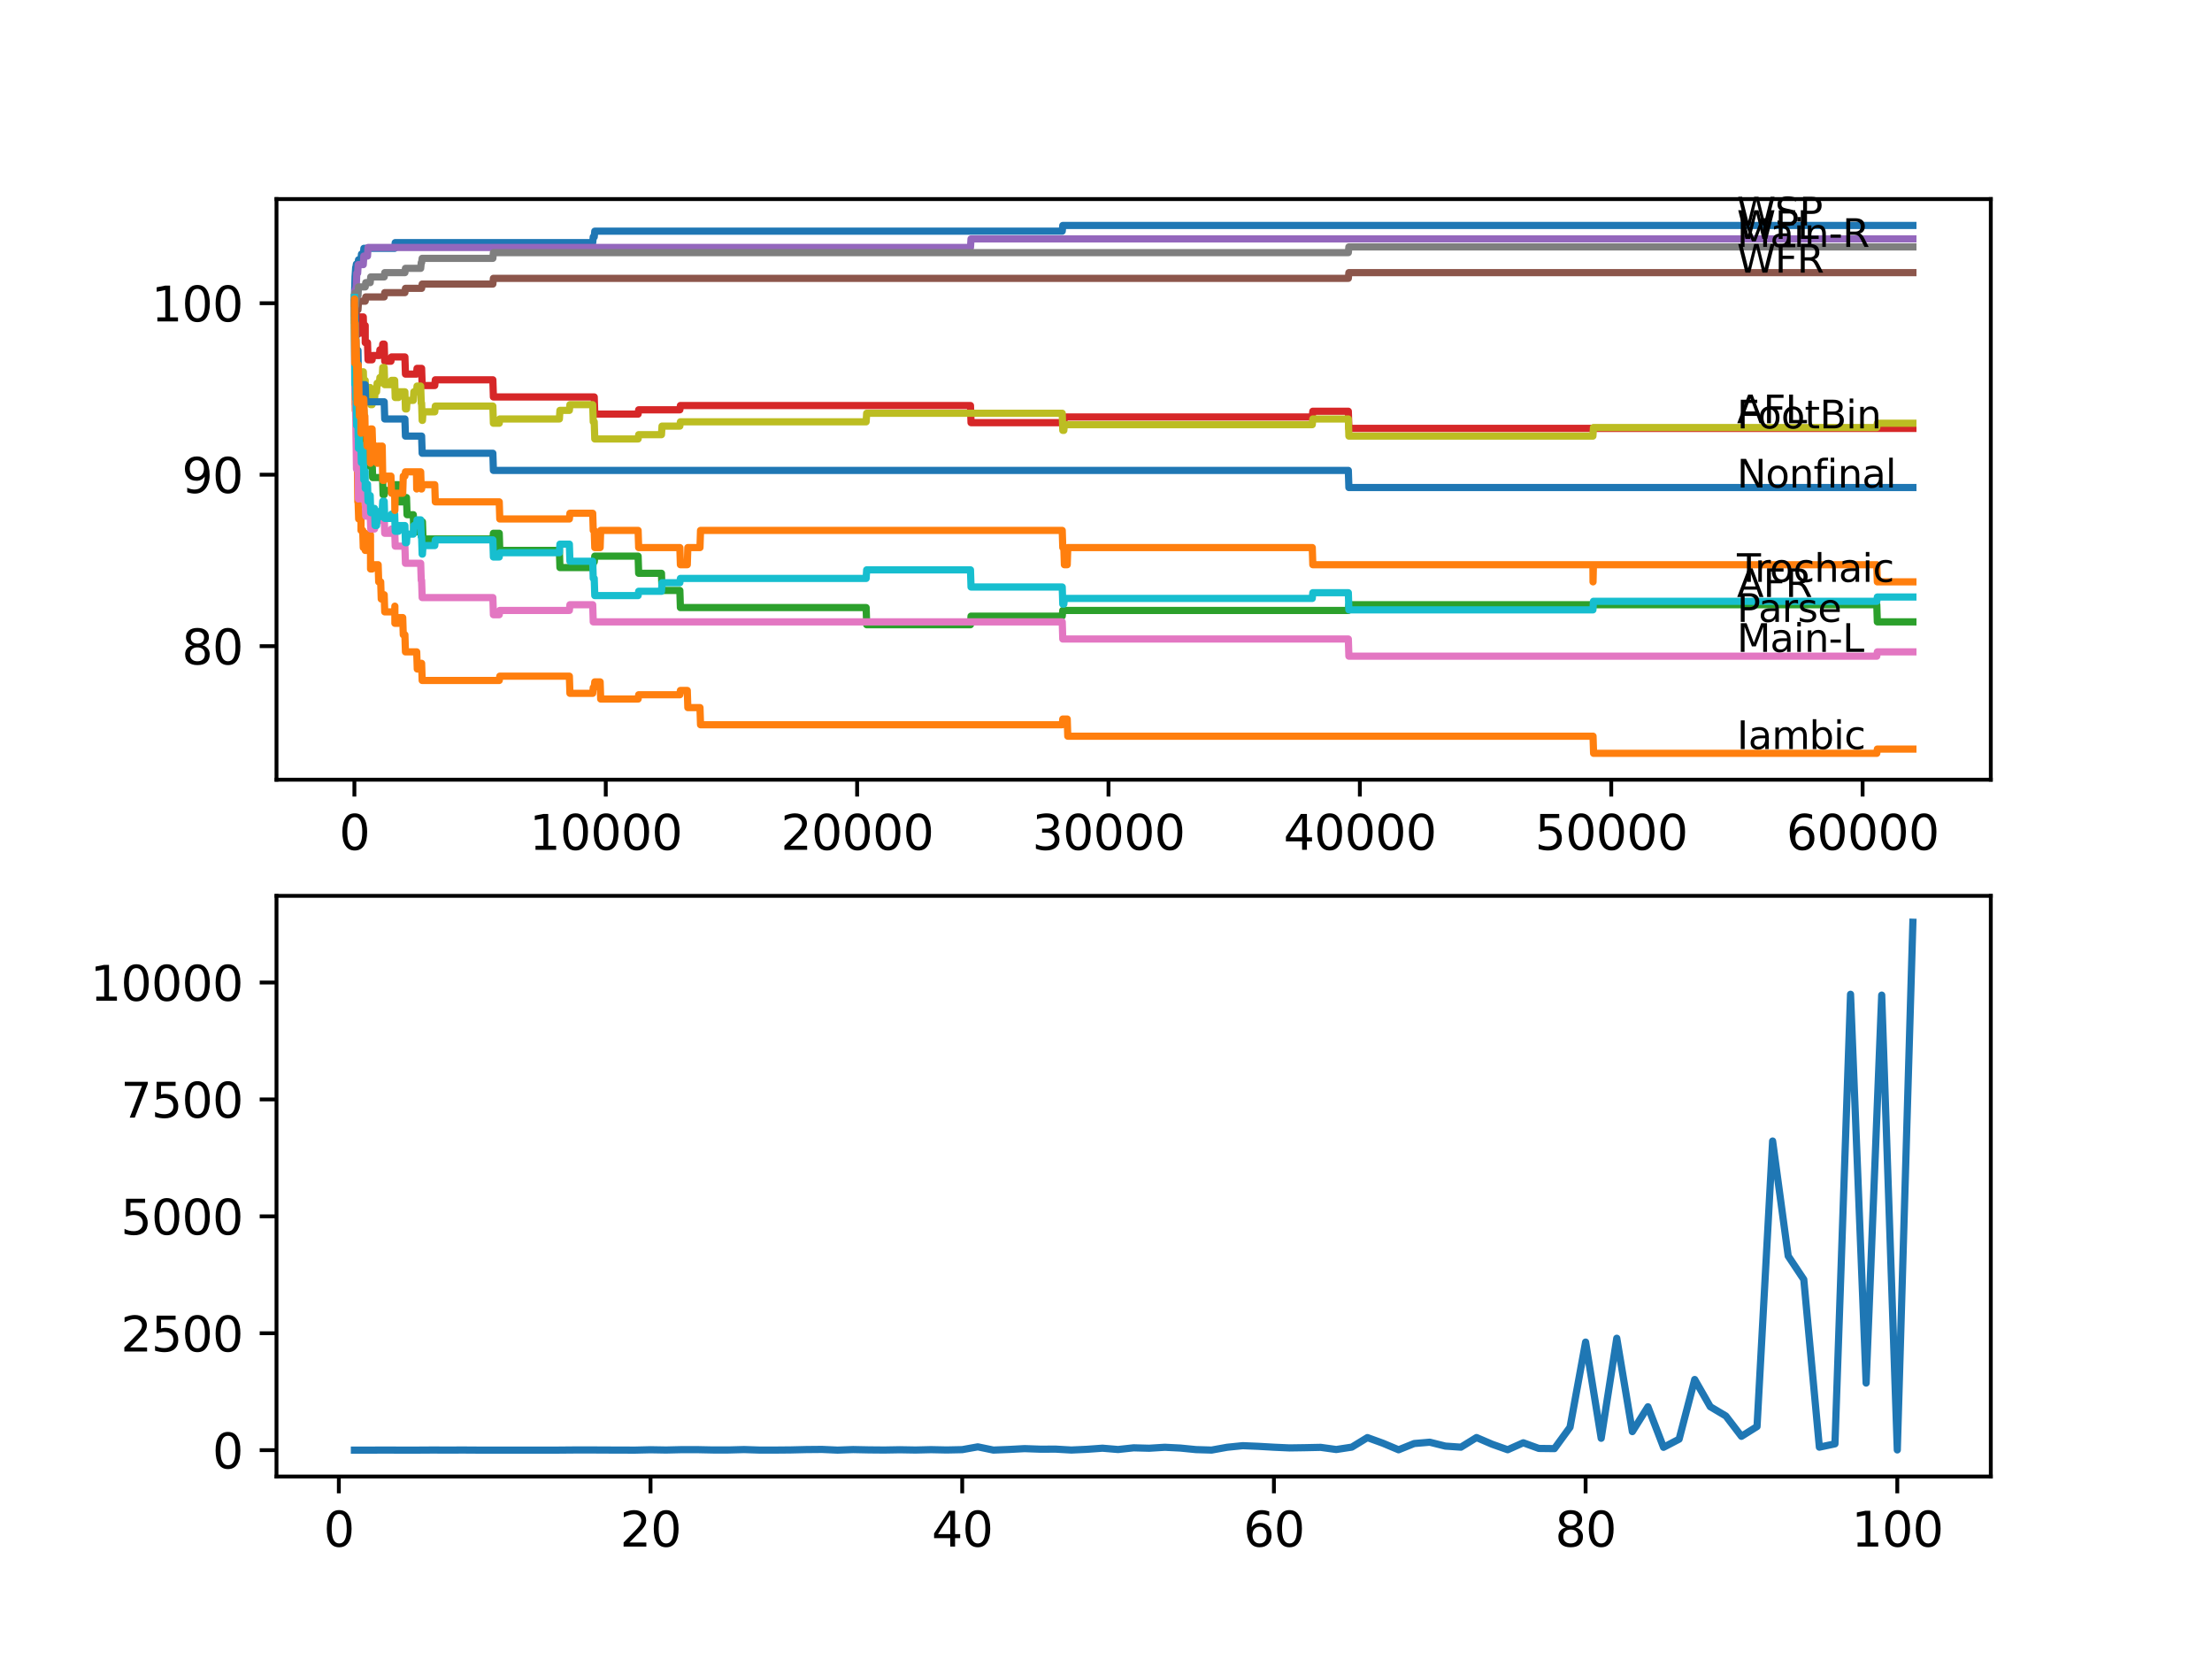<?xml version="1.0" encoding="utf-8" standalone="no"?>
<!DOCTYPE svg PUBLIC "-//W3C//DTD SVG 1.1//EN"
  "http://www.w3.org/Graphics/SVG/1.1/DTD/svg11.dtd">
<svg xmlns:xlink="http://www.w3.org/1999/xlink" width="460.8pt" height="345.6pt" viewBox="0 0 460.8 345.6" xmlns="http://www.w3.org/2000/svg" version="1.1">
 <defs>
  <style type="text/css">*{stroke-linejoin: round; stroke-linecap: butt}</style>
 </defs>
 <g id="figure_1">
  <g id="patch_1">
   <path d="M 0 345.6 
L 460.8 345.6 
L 460.8 0 
L 0 0 
z
" style="fill: #ffffff"/>
  </g>
  <g id="axes_1">
   <g id="patch_2">
    <path d="M 57.6 162.432 
L 414.72 162.432 
L 414.72 41.472 
L 57.6 41.472 
z
" style="fill: #ffffff"/>
   </g>
   <g id="matplotlib.axis_1">
    <g id="xtick_1">
     <g id="line2d_1">
      <defs>
       <path id="mcf040dc017" d="M 0 0 
L 0 3.5 
" style="stroke: #000000; stroke-width: 0.8"/>
      </defs>
      <g>
       <use xlink:href="#mcf040dc017" x="73.827" y="162.432" style="stroke: #000000; stroke-width: 0.8"/>
      </g>
     </g>
     <g id="text_1">
      <!-- 0 -->
      <g transform="translate(70.646 177.03)scale(0.1 -0.1)">
       <defs>
        <path id="DejaVuSans-30" d="M 2034 4250 
Q 1547 4250 1301 3770 
Q 1056 3291 1056 2328 
Q 1056 1369 1301 889 
Q 1547 409 2034 409 
Q 2525 409 2770 889 
Q 3016 1369 3016 2328 
Q 3016 3291 2770 3770 
Q 2525 4250 2034 4250 
z
M 2034 4750 
Q 2819 4750 3233 4129 
Q 3647 3509 3647 2328 
Q 3647 1150 3233 529 
Q 2819 -91 2034 -91 
Q 1250 -91 836 529 
Q 422 1150 422 2328 
Q 422 3509 836 4129 
Q 1250 4750 2034 4750 
z
" transform="scale(0.016)"/>
       </defs>
       <use xlink:href="#DejaVuSans-30"/>
      </g>
     </g>
    </g>
    <g id="xtick_2">
     <g id="line2d_2">
      <g>
       <use xlink:href="#mcf040dc017" x="126.192" y="162.432" style="stroke: #000000; stroke-width: 0.8"/>
      </g>
     </g>
     <g id="text_2">
      <!-- 10000 -->
      <g transform="translate(110.286 177.03)scale(0.1 -0.1)">
       <defs>
        <path id="DejaVuSans-31" d="M 794 531 
L 1825 531 
L 1825 4091 
L 703 3866 
L 703 4441 
L 1819 4666 
L 2450 4666 
L 2450 531 
L 3481 531 
L 3481 0 
L 794 0 
L 794 531 
z
" transform="scale(0.016)"/>
       </defs>
       <use xlink:href="#DejaVuSans-31"/>
       <use xlink:href="#DejaVuSans-30" x="63.623"/>
       <use xlink:href="#DejaVuSans-30" x="127.246"/>
       <use xlink:href="#DejaVuSans-30" x="190.869"/>
       <use xlink:href="#DejaVuSans-30" x="254.492"/>
      </g>
     </g>
    </g>
    <g id="xtick_3">
     <g id="line2d_3">
      <g>
       <use xlink:href="#mcf040dc017" x="178.556" y="162.432" style="stroke: #000000; stroke-width: 0.8"/>
      </g>
     </g>
     <g id="text_3">
      <!-- 20000 -->
      <g transform="translate(162.65 177.03)scale(0.1 -0.1)">
       <defs>
        <path id="DejaVuSans-32" d="M 1228 531 
L 3431 531 
L 3431 0 
L 469 0 
L 469 531 
Q 828 903 1448 1529 
Q 2069 2156 2228 2338 
Q 2531 2678 2651 2914 
Q 2772 3150 2772 3378 
Q 2772 3750 2511 3984 
Q 2250 4219 1831 4219 
Q 1534 4219 1204 4116 
Q 875 4013 500 3803 
L 500 4441 
Q 881 4594 1212 4672 
Q 1544 4750 1819 4750 
Q 2544 4750 2975 4387 
Q 3406 4025 3406 3419 
Q 3406 3131 3298 2873 
Q 3191 2616 2906 2266 
Q 2828 2175 2409 1742 
Q 1991 1309 1228 531 
z
" transform="scale(0.016)"/>
       </defs>
       <use xlink:href="#DejaVuSans-32"/>
       <use xlink:href="#DejaVuSans-30" x="63.623"/>
       <use xlink:href="#DejaVuSans-30" x="127.246"/>
       <use xlink:href="#DejaVuSans-30" x="190.869"/>
       <use xlink:href="#DejaVuSans-30" x="254.492"/>
      </g>
     </g>
    </g>
    <g id="xtick_4">
     <g id="line2d_4">
      <g>
       <use xlink:href="#mcf040dc017" x="230.921" y="162.432" style="stroke: #000000; stroke-width: 0.8"/>
      </g>
     </g>
     <g id="text_4">
      <!-- 30000 -->
      <g transform="translate(215.015 177.03)scale(0.1 -0.1)">
       <defs>
        <path id="DejaVuSans-33" d="M 2597 2516 
Q 3050 2419 3304 2112 
Q 3559 1806 3559 1356 
Q 3559 666 3084 287 
Q 2609 -91 1734 -91 
Q 1441 -91 1130 -33 
Q 819 25 488 141 
L 488 750 
Q 750 597 1062 519 
Q 1375 441 1716 441 
Q 2309 441 2620 675 
Q 2931 909 2931 1356 
Q 2931 1769 2642 2001 
Q 2353 2234 1838 2234 
L 1294 2234 
L 1294 2753 
L 1863 2753 
Q 2328 2753 2575 2939 
Q 2822 3125 2822 3475 
Q 2822 3834 2567 4026 
Q 2313 4219 1838 4219 
Q 1578 4219 1281 4162 
Q 984 4106 628 3988 
L 628 4550 
Q 988 4650 1302 4700 
Q 1616 4750 1894 4750 
Q 2613 4750 3031 4423 
Q 3450 4097 3450 3541 
Q 3450 3153 3228 2886 
Q 3006 2619 2597 2516 
z
" transform="scale(0.016)"/>
       </defs>
       <use xlink:href="#DejaVuSans-33"/>
       <use xlink:href="#DejaVuSans-30" x="63.623"/>
       <use xlink:href="#DejaVuSans-30" x="127.246"/>
       <use xlink:href="#DejaVuSans-30" x="190.869"/>
       <use xlink:href="#DejaVuSans-30" x="254.492"/>
      </g>
     </g>
    </g>
    <g id="xtick_5">
     <g id="line2d_5">
      <g>
       <use xlink:href="#mcf040dc017" x="283.285" y="162.432" style="stroke: #000000; stroke-width: 0.8"/>
      </g>
     </g>
     <g id="text_5">
      <!-- 40000 -->
      <g transform="translate(267.379 177.03)scale(0.1 -0.1)">
       <defs>
        <path id="DejaVuSans-34" d="M 2419 4116 
L 825 1625 
L 2419 1625 
L 2419 4116 
z
M 2253 4666 
L 3047 4666 
L 3047 1625 
L 3713 1625 
L 3713 1100 
L 3047 1100 
L 3047 0 
L 2419 0 
L 2419 1100 
L 313 1100 
L 313 1709 
L 2253 4666 
z
" transform="scale(0.016)"/>
       </defs>
       <use xlink:href="#DejaVuSans-34"/>
       <use xlink:href="#DejaVuSans-30" x="63.623"/>
       <use xlink:href="#DejaVuSans-30" x="127.246"/>
       <use xlink:href="#DejaVuSans-30" x="190.869"/>
       <use xlink:href="#DejaVuSans-30" x="254.492"/>
      </g>
     </g>
    </g>
    <g id="xtick_6">
     <g id="line2d_6">
      <g>
       <use xlink:href="#mcf040dc017" x="335.65" y="162.432" style="stroke: #000000; stroke-width: 0.8"/>
      </g>
     </g>
     <g id="text_6">
      <!-- 50000 -->
      <g transform="translate(319.744 177.03)scale(0.1 -0.1)">
       <defs>
        <path id="DejaVuSans-35" d="M 691 4666 
L 3169 4666 
L 3169 4134 
L 1269 4134 
L 1269 2991 
Q 1406 3038 1543 3061 
Q 1681 3084 1819 3084 
Q 2600 3084 3056 2656 
Q 3513 2228 3513 1497 
Q 3513 744 3044 326 
Q 2575 -91 1722 -91 
Q 1428 -91 1123 -41 
Q 819 9 494 109 
L 494 744 
Q 775 591 1075 516 
Q 1375 441 1709 441 
Q 2250 441 2565 725 
Q 2881 1009 2881 1497 
Q 2881 1984 2565 2268 
Q 2250 2553 1709 2553 
Q 1456 2553 1204 2497 
Q 953 2441 691 2322 
L 691 4666 
z
" transform="scale(0.016)"/>
       </defs>
       <use xlink:href="#DejaVuSans-35"/>
       <use xlink:href="#DejaVuSans-30" x="63.623"/>
       <use xlink:href="#DejaVuSans-30" x="127.246"/>
       <use xlink:href="#DejaVuSans-30" x="190.869"/>
       <use xlink:href="#DejaVuSans-30" x="254.492"/>
      </g>
     </g>
    </g>
    <g id="xtick_7">
     <g id="line2d_7">
      <g>
       <use xlink:href="#mcf040dc017" x="388.014" y="162.432" style="stroke: #000000; stroke-width: 0.8"/>
      </g>
     </g>
     <g id="text_7">
      <!-- 60000 -->
      <g transform="translate(372.108 177.03)scale(0.1 -0.1)">
       <defs>
        <path id="DejaVuSans-36" d="M 2113 2584 
Q 1688 2584 1439 2293 
Q 1191 2003 1191 1497 
Q 1191 994 1439 701 
Q 1688 409 2113 409 
Q 2538 409 2786 701 
Q 3034 994 3034 1497 
Q 3034 2003 2786 2293 
Q 2538 2584 2113 2584 
z
M 3366 4563 
L 3366 3988 
Q 3128 4100 2886 4159 
Q 2644 4219 2406 4219 
Q 1781 4219 1451 3797 
Q 1122 3375 1075 2522 
Q 1259 2794 1537 2939 
Q 1816 3084 2150 3084 
Q 2853 3084 3261 2657 
Q 3669 2231 3669 1497 
Q 3669 778 3244 343 
Q 2819 -91 2113 -91 
Q 1303 -91 875 529 
Q 447 1150 447 2328 
Q 447 3434 972 4092 
Q 1497 4750 2381 4750 
Q 2619 4750 2861 4703 
Q 3103 4656 3366 4563 
z
" transform="scale(0.016)"/>
       </defs>
       <use xlink:href="#DejaVuSans-36"/>
       <use xlink:href="#DejaVuSans-30" x="63.623"/>
       <use xlink:href="#DejaVuSans-30" x="127.246"/>
       <use xlink:href="#DejaVuSans-30" x="190.869"/>
       <use xlink:href="#DejaVuSans-30" x="254.492"/>
      </g>
     </g>
    </g>
   </g>
   <g id="matplotlib.axis_2">
    <g id="ytick_1">
     <g id="line2d_8">
      <defs>
       <path id="m1dbdfbb9a4" d="M 0 0 
L -3.5 0 
" style="stroke: #000000; stroke-width: 0.8"/>
      </defs>
      <g>
       <use xlink:href="#m1dbdfbb9a4" x="57.6" y="134.608" style="stroke: #000000; stroke-width: 0.8"/>
      </g>
     </g>
     <g id="text_8">
      <!-- 80 -->
      <g transform="translate(37.875 138.407)scale(0.1 -0.1)">
       <defs>
        <path id="DejaVuSans-38" d="M 2034 2216 
Q 1584 2216 1326 1975 
Q 1069 1734 1069 1313 
Q 1069 891 1326 650 
Q 1584 409 2034 409 
Q 2484 409 2743 651 
Q 3003 894 3003 1313 
Q 3003 1734 2745 1975 
Q 2488 2216 2034 2216 
z
M 1403 2484 
Q 997 2584 770 2862 
Q 544 3141 544 3541 
Q 544 4100 942 4425 
Q 1341 4750 2034 4750 
Q 2731 4750 3128 4425 
Q 3525 4100 3525 3541 
Q 3525 3141 3298 2862 
Q 3072 2584 2669 2484 
Q 3125 2378 3379 2068 
Q 3634 1759 3634 1313 
Q 3634 634 3220 271 
Q 2806 -91 2034 -91 
Q 1263 -91 848 271 
Q 434 634 434 1313 
Q 434 1759 690 2068 
Q 947 2378 1403 2484 
z
M 1172 3481 
Q 1172 3119 1398 2916 
Q 1625 2713 2034 2713 
Q 2441 2713 2670 2916 
Q 2900 3119 2900 3481 
Q 2900 3844 2670 4047 
Q 2441 4250 2034 4250 
Q 1625 4250 1398 4047 
Q 1172 3844 1172 3481 
z
" transform="scale(0.016)"/>
       </defs>
       <use xlink:href="#DejaVuSans-38"/>
       <use xlink:href="#DejaVuSans-30" x="63.623"/>
      </g>
     </g>
    </g>
    <g id="ytick_2">
     <g id="line2d_9">
      <g>
       <use xlink:href="#m1dbdfbb9a4" x="57.6" y="98.886" style="stroke: #000000; stroke-width: 0.8"/>
      </g>
     </g>
     <g id="text_9">
      <!-- 90 -->
      <g transform="translate(37.875 102.685)scale(0.1 -0.1)">
       <defs>
        <path id="DejaVuSans-39" d="M 703 97 
L 703 672 
Q 941 559 1184 500 
Q 1428 441 1663 441 
Q 2288 441 2617 861 
Q 2947 1281 2994 2138 
Q 2813 1869 2534 1725 
Q 2256 1581 1919 1581 
Q 1219 1581 811 2004 
Q 403 2428 403 3163 
Q 403 3881 828 4315 
Q 1253 4750 1959 4750 
Q 2769 4750 3195 4129 
Q 3622 3509 3622 2328 
Q 3622 1225 3098 567 
Q 2575 -91 1691 -91 
Q 1453 -91 1209 -44 
Q 966 3 703 97 
z
M 1959 2075 
Q 2384 2075 2632 2365 
Q 2881 2656 2881 3163 
Q 2881 3666 2632 3958 
Q 2384 4250 1959 4250 
Q 1534 4250 1286 3958 
Q 1038 3666 1038 3163 
Q 1038 2656 1286 2365 
Q 1534 2075 1959 2075 
z
" transform="scale(0.016)"/>
       </defs>
       <use xlink:href="#DejaVuSans-39"/>
       <use xlink:href="#DejaVuSans-30" x="63.623"/>
      </g>
     </g>
    </g>
    <g id="ytick_3">
     <g id="line2d_10">
      <g>
       <use xlink:href="#m1dbdfbb9a4" x="57.6" y="63.164" style="stroke: #000000; stroke-width: 0.8"/>
      </g>
     </g>
     <g id="text_10">
      <!-- 100 -->
      <g transform="translate(31.512 66.963)scale(0.1 -0.1)">
       <use xlink:href="#DejaVuSans-31"/>
       <use xlink:href="#DejaVuSans-30" x="63.623"/>
       <use xlink:href="#DejaVuSans-30" x="127.246"/>
      </g>
     </g>
    </g>
   </g>
   <g id="line2d_11">
    <path d="M 73.833 61.973 
L 73.969 57.508 
L 73.979 57.508 
L 74.095 55.722 
L 74.131 55.722 
L 74.246 55.008 
L 74.571 55.008 
L 74.686 54.115 
L 75.189 54.115 
L 75.304 52.924 
L 75.692 52.924 
L 75.807 51.733 
L 82.216 51.733 
L 82.331 50.542 
L 123.469 50.542 
L 123.584 49.352 
L 123.788 49.352 
L 123.904 48.161 
L 221.281 48.161 
L 221.396 46.97 
L 398.487 46.97 
L 398.487 46.97 
" clip-path="url(#p18485b3f4d)" style="fill: none; stroke: #1f77b4; stroke-width: 1.5; stroke-linecap: square"/>
   </g>
   <g id="line2d_12">
    <path d="M 73.833 61.973 
L 73.974 84.299 
L 73.979 84.299 
L 74.006 81.918 
L 74.011 85.49 
L 74.074 84.002 
L 74.189 87.574 
L 74.231 87.574 
L 74.309 94.718 
L 74.346 93.825 
L 74.414 93.825 
L 74.54 104.542 
L 74.602 104.542 
L 74.718 108.114 
L 75.189 108.114 
L 75.199 106.923 
L 75.205 110.495 
L 75.288 110.495 
L 75.561 110.495 
L 75.676 114.068 
L 75.692 114.068 
L 75.807 111.984 
L 76.006 111.984 
L 76.079 111.091 
L 76.084 114.663 
L 76.1 114.663 
L 76.341 114.663 
L 76.456 113.77 
L 76.88 113.77 
L 76.996 112.579 
L 77.116 112.579 
L 77.179 111.389 
L 77.195 118.533 
L 77.2 118.533 
L 77.514 118.533 
L 77.629 117.64 
L 78.776 117.64 
L 78.891 121.212 
L 79.305 121.212 
L 79.42 124.784 
L 79.692 124.784 
L 79.808 123.891 
L 80.033 123.891 
L 80.148 127.463 
L 82.216 127.463 
L 82.258 126.273 
L 82.263 129.845 
L 82.316 129.845 
L 83.002 129.845 
L 83.117 128.654 
L 83.892 128.654 
L 84.007 132.226 
L 84.348 132.226 
L 84.463 135.798 
L 86.809 135.798 
L 86.924 139.371 
L 87.636 139.371 
L 87.751 138.18 
L 87.83 138.18 
L 87.945 141.752 
L 104 141.752 
L 104.115 140.859 
L 118.61 140.859 
L 118.725 144.431 
L 123.469 144.431 
L 123.584 143.24 
L 123.788 143.24 
L 123.904 142.05 
L 125.019 142.05 
L 125.134 145.622 
L 132.931 145.622 
L 133.046 144.729 
L 141.624 144.729 
L 141.739 143.836 
L 143.174 143.836 
L 143.289 147.408 
L 145.818 147.408 
L 145.933 150.98 
L 221.281 150.98 
L 221.396 149.789 
L 222.323 149.789 
L 222.438 153.362 
L 331.859 153.362 
L 331.974 156.934 
L 390.968 156.934 
L 391.083 156.041 
L 398.487 156.041 
L 398.487 156.041 
" clip-path="url(#p18485b3f4d)" style="fill: none; stroke: #ff7f0e; stroke-width: 1.5; stroke-linecap: square"/>
   </g>
   <g id="line2d_13">
    <path d="M 73.833 66.736 
L 73.906 64.057 
L 73.917 71.201 
L 73.922 70.308 
L 73.927 70.308 
L 74.047 78.941 
L 74.058 78.941 
L 74.173 78.346 
L 74.21 78.346 
L 74.309 75.369 
L 74.314 78.941 
L 74.32 78.941 
L 74.435 82.513 
L 74.503 82.513 
L 74.623 78.941 
L 74.681 78.941 
L 74.796 82.513 
L 75.189 82.513 
L 75.278 81.323 
L 75.283 84.895 
L 75.288 84.895 
L 75.451 84.895 
L 75.566 88.467 
L 75.676 88.467 
L 75.786 85.49 
L 75.901 89.062 
L 76.006 89.062 
L 76.079 92.635 
L 76.116 91.742 
L 76.341 91.742 
L 76.456 95.314 
L 76.556 95.314 
L 76.671 93.528 
L 76.88 93.528 
L 76.996 97.1 
L 77.116 97.1 
L 77.231 95.909 
L 77.514 95.909 
L 77.629 99.481 
L 79.692 99.481 
L 79.808 103.053 
L 80.033 103.053 
L 80.148 102.16 
L 82.216 102.16 
L 82.331 100.97 
L 83.002 100.97 
L 83.117 104.542 
L 84.348 104.542 
L 84.463 103.649 
L 84.683 103.649 
L 84.798 107.221 
L 86.096 107.221 
L 86.212 110.793 
L 87.636 110.793 
L 87.751 109.602 
L 87.83 109.602 
L 87.945 108.709 
L 88.003 108.709 
L 88.118 112.282 
L 102.67 112.282 
L 102.785 111.091 
L 104 111.091 
L 104.115 114.663 
L 116.531 114.663 
L 116.646 118.235 
L 123.469 118.235 
L 123.584 117.044 
L 123.788 117.044 
L 123.904 115.854 
L 132.931 115.854 
L 133.046 119.426 
L 137.796 119.426 
L 137.911 122.998 
L 141.624 122.998 
L 141.739 126.57 
L 180.431 126.57 
L 180.546 130.142 
L 202.168 130.142 
L 202.283 128.356 
L 221.281 128.356 
L 221.396 127.166 
L 280.882 127.166 
L 280.997 125.975 
L 390.968 125.975 
L 391.083 129.547 
L 398.487 129.547 
L 398.487 129.547 
" clip-path="url(#p18485b3f4d)" style="fill: none; stroke: #2ca02c; stroke-width: 1.5; stroke-linecap: square"/>
   </g>
   <g id="line2d_14">
    <path d="M 73.833 63.164 
L 73.838 63.164 
L 73.922 69.713 
L 73.953 67.927 
L 74.011 67.927 
L 74.126 67.034 
L 74.131 67.034 
L 74.21 65.426 
L 74.215 68.999 
L 74.225 68.999 
L 74.299 68.999 
L 74.424 66.022 
L 74.602 66.022 
L 74.618 69.594 
L 74.712 68.403 
L 74.739 68.403 
L 74.859 66.022 
L 75.676 66.022 
L 75.786 69.594 
L 75.901 68.701 
L 76.006 68.701 
L 76.079 67.808 
L 76.084 71.38 
L 76.1 71.38 
L 76.556 71.38 
L 76.671 74.952 
L 77.514 74.952 
L 77.629 74.059 
L 79.027 74.059 
L 79.142 72.868 
L 79.619 72.868 
L 79.734 71.678 
L 80.033 71.678 
L 80.148 75.25 
L 81.441 75.25 
L 81.556 74.357 
L 84.348 74.357 
L 84.463 77.929 
L 86.762 77.929 
L 86.877 76.738 
L 87.83 76.738 
L 87.945 80.311 
L 90.568 80.311 
L 90.684 79.12 
L 102.67 79.12 
L 102.785 82.692 
L 123.788 82.692 
L 123.904 86.264 
L 132.931 86.264 
L 133.046 85.371 
L 141.624 85.371 
L 141.739 84.478 
L 202.168 84.478 
L 202.283 88.05 
L 221.616 88.05 
L 221.731 86.86 
L 273.368 86.86 
L 273.483 85.669 
L 280.882 85.669 
L 280.997 89.241 
L 398.487 89.241 
L 398.487 89.241 
" clip-path="url(#p18485b3f4d)" style="fill: none; stroke: #d62728; stroke-width: 1.5; stroke-linecap: square"/>
   </g>
   <g id="line2d_15">
    <path d="M 73.833 63.164 
L 73.958 60.485 
L 74.058 60.485 
L 74.173 59.89 
L 74.21 59.89 
L 74.325 56.913 
L 74.503 56.913 
L 74.618 55.127 
L 75.676 55.127 
L 75.791 53.341 
L 76.556 53.341 
L 76.671 51.554 
L 202.168 51.554 
L 202.283 49.768 
L 398.487 49.768 
L 398.487 49.768 
" clip-path="url(#p18485b3f4d)" style="fill: none; stroke: #9467bd; stroke-width: 1.5; stroke-linecap: square"/>
   </g>
   <g id="line2d_16">
    <path d="M 73.833 63.164 
L 73.875 63.164 
L 73.906 62.271 
L 73.911 65.843 
L 73.969 65.843 
L 74.058 65.843 
L 74.178 64.533 
L 74.571 64.533 
L 74.692 62.747 
L 76.079 62.747 
L 76.194 61.854 
L 80.033 61.854 
L 80.148 60.961 
L 84.348 60.961 
L 84.463 60.068 
L 87.83 60.068 
L 87.945 59.175 
L 102.67 59.175 
L 102.785 57.984 
L 280.882 57.984 
L 280.997 56.794 
L 398.487 56.794 
L 398.487 56.794 
" clip-path="url(#p18485b3f4d)" style="fill: none; stroke: #8c564b; stroke-width: 1.5; stroke-linecap: square"/>
   </g>
   <g id="line2d_17">
    <path d="M 73.833 66.736 
L 73.922 81.62 
L 73.958 79.834 
L 73.979 79.834 
L 74.1 86.979 
L 74.131 86.979 
L 74.257 97.695 
L 74.299 97.695 
L 74.414 96.802 
L 74.571 96.802 
L 74.665 103.946 
L 74.686 102.16 
L 74.817 102.16 
L 74.932 100.374 
L 75.189 100.374 
L 75.304 103.946 
L 76.079 103.946 
L 76.194 107.519 
L 76.341 107.519 
L 76.456 106.626 
L 77.116 106.626 
L 77.231 110.198 
L 78.017 110.198 
L 78.132 108.412 
L 79.692 108.412 
L 79.808 107.519 
L 80.033 107.519 
L 80.148 111.091 
L 81.441 111.091 
L 81.556 110.198 
L 82.216 110.198 
L 82.331 113.77 
L 84.348 113.77 
L 84.463 117.342 
L 87.636 117.342 
L 87.751 120.914 
L 87.83 120.914 
L 87.945 124.487 
L 102.67 124.487 
L 102.785 128.059 
L 104 128.059 
L 104.115 127.166 
L 118.61 127.166 
L 118.725 125.975 
L 123.469 125.975 
L 123.584 129.547 
L 221.281 129.547 
L 221.396 133.119 
L 280.882 133.119 
L 280.997 136.691 
L 390.968 136.691 
L 391.083 135.798 
L 398.487 135.798 
L 398.487 135.798 
" clip-path="url(#p18485b3f4d)" style="fill: none; stroke: #e377c2; stroke-width: 1.5; stroke-linecap: square"/>
   </g>
   <g id="line2d_18">
    <path d="M 73.833 63.164 
L 73.854 63.164 
L 73.906 61.08 
L 73.911 64.652 
L 73.958 63.759 
L 74.058 63.759 
L 74.178 62.45 
L 74.189 62.45 
L 74.304 61.557 
L 74.571 61.557 
L 74.692 59.77 
L 76.079 59.77 
L 76.194 58.877 
L 77.116 58.877 
L 77.231 57.687 
L 80.033 57.687 
L 80.148 56.794 
L 84.348 56.794 
L 84.463 55.901 
L 87.636 55.901 
L 87.751 54.71 
L 87.83 54.71 
L 87.945 53.817 
L 102.67 53.817 
L 102.785 52.626 
L 280.882 52.626 
L 280.997 51.435 
L 398.487 51.435 
L 398.487 51.435 
" clip-path="url(#p18485b3f4d)" style="fill: none; stroke: #7f7f7f; stroke-width: 1.5; stroke-linecap: square"/>
   </g>
   <g id="line2d_19">
    <path d="M 73.833 66.736 
L 73.922 75.667 
L 73.948 72.69 
L 73.979 72.69 
L 74.095 77.75 
L 74.131 77.75 
L 74.246 84.002 
L 74.299 84.002 
L 74.435 79.239 
L 74.571 79.239 
L 74.618 86.383 
L 74.681 83.406 
L 74.801 79.239 
L 74.817 79.239 
L 74.932 77.453 
L 75.189 77.453 
L 75.278 81.025 
L 75.299 79.239 
L 75.451 79.239 
L 75.566 77.453 
L 75.692 77.453 
L 75.786 81.025 
L 75.802 80.132 
L 76.006 80.132 
L 76.079 79.239 
L 76.084 82.811 
L 76.1 82.811 
L 76.341 82.811 
L 76.456 81.918 
L 76.88 81.918 
L 76.996 80.727 
L 77.116 80.727 
L 77.231 84.299 
L 77.514 84.299 
L 77.629 83.406 
L 78.017 83.406 
L 78.132 81.62 
L 78.446 81.62 
L 78.561 79.834 
L 79.027 79.834 
L 79.142 78.644 
L 79.619 78.644 
L 79.734 76.56 
L 80.033 76.56 
L 80.148 80.132 
L 81.441 80.132 
L 81.556 79.239 
L 82.216 79.239 
L 82.331 82.811 
L 83.002 82.811 
L 83.117 81.62 
L 84.348 81.62 
L 84.463 85.193 
L 84.683 85.193 
L 84.798 83.406 
L 86.096 83.406 
L 86.212 81.62 
L 86.762 81.62 
L 86.877 80.43 
L 87.636 80.43 
L 87.751 84.002 
L 87.83 84.002 
L 87.945 87.574 
L 88.003 87.574 
L 88.118 85.788 
L 90.568 85.788 
L 90.684 84.597 
L 102.67 84.597 
L 102.785 88.169 
L 104 88.169 
L 104.115 87.276 
L 116.531 87.276 
L 116.646 85.49 
L 118.61 85.49 
L 118.725 84.299 
L 123.469 84.299 
L 123.584 87.872 
L 123.788 87.872 
L 123.904 91.444 
L 132.931 91.444 
L 133.046 90.551 
L 137.796 90.551 
L 137.911 88.765 
L 141.624 88.765 
L 141.739 87.872 
L 180.431 87.872 
L 180.546 86.086 
L 221.281 86.086 
L 221.396 89.658 
L 221.616 89.658 
L 221.731 88.467 
L 273.368 88.467 
L 273.483 87.276 
L 280.882 87.276 
L 280.997 90.848 
L 331.833 90.848 
L 331.948 89.062 
L 390.968 89.062 
L 391.083 88.169 
L 398.487 88.169 
L 398.487 88.169 
" clip-path="url(#p18485b3f4d)" style="fill: none; stroke: #bcbd22; stroke-width: 1.5; stroke-linecap: square"/>
   </g>
   <g id="line2d_20">
    <path d="M 73.833 61.973 
L 73.922 80.132 
L 73.964 78.048 
L 73.979 78.048 
L 74.095 83.109 
L 74.131 83.109 
L 74.21 81.501 
L 74.215 85.073 
L 74.225 85.073 
L 74.231 85.073 
L 74.299 88.646 
L 74.341 85.073 
L 74.346 85.073 
L 74.461 83.883 
L 74.503 83.883 
L 74.618 91.027 
L 74.665 89.836 
L 74.671 93.409 
L 74.723 91.622 
L 74.739 91.622 
L 74.817 89.241 
L 74.822 92.813 
L 74.843 92.813 
L 75.189 92.813 
L 75.278 96.385 
L 75.299 94.599 
L 75.451 94.599 
L 75.566 92.813 
L 75.676 92.813 
L 75.786 99.958 
L 75.791 99.064 
L 76.006 99.064 
L 76.079 98.171 
L 76.084 101.744 
L 76.1 101.744 
L 76.341 101.744 
L 76.456 100.851 
L 76.556 100.851 
L 76.671 104.423 
L 76.88 104.423 
L 76.996 103.232 
L 77.116 103.232 
L 77.231 106.804 
L 77.514 106.804 
L 77.629 105.911 
L 78.017 105.911 
L 78.132 109.483 
L 78.446 109.483 
L 78.561 107.697 
L 79.027 107.697 
L 79.142 106.507 
L 79.619 106.507 
L 79.734 104.423 
L 80.033 104.423 
L 80.148 107.995 
L 81.441 107.995 
L 81.556 107.102 
L 82.216 107.102 
L 82.331 110.674 
L 83.002 110.674 
L 83.117 109.483 
L 84.348 109.483 
L 84.463 113.056 
L 84.683 113.056 
L 84.798 111.269 
L 86.096 111.269 
L 86.212 109.483 
L 86.762 109.483 
L 86.877 108.293 
L 87.636 108.293 
L 87.751 111.865 
L 87.83 111.865 
L 87.945 115.437 
L 88.003 115.437 
L 88.118 113.651 
L 90.568 113.651 
L 90.684 112.46 
L 102.67 112.46 
L 102.785 116.032 
L 104 116.032 
L 104.115 115.139 
L 116.531 115.139 
L 116.646 113.353 
L 118.61 113.353 
L 118.725 116.925 
L 123.469 116.925 
L 123.584 120.498 
L 123.788 120.498 
L 123.904 124.07 
L 132.931 124.07 
L 133.046 123.177 
L 137.796 123.177 
L 137.911 121.391 
L 141.624 121.391 
L 141.739 120.498 
L 180.431 120.498 
L 180.546 118.711 
L 202.168 118.711 
L 202.283 122.284 
L 221.281 122.284 
L 221.396 125.856 
L 221.616 125.856 
L 221.731 124.665 
L 273.368 124.665 
L 273.483 123.474 
L 280.882 123.474 
L 280.997 127.047 
L 331.833 127.047 
L 331.948 125.26 
L 390.968 125.26 
L 391.083 124.367 
L 398.487 124.367 
L 398.487 124.367 
" clip-path="url(#p18485b3f4d)" style="fill: none; stroke: #17becf; stroke-width: 1.5; stroke-linecap: square"/>
   </g>
   <g id="line2d_21">
    <path d="M 73.833 63.164 
L 73.875 63.164 
L 73.906 66.736 
L 73.985 65.843 
L 74.058 65.843 
L 74.178 72.988 
L 74.571 72.988 
L 74.692 80.132 
L 76.079 80.132 
L 76.194 83.704 
L 80.033 83.704 
L 80.148 87.276 
L 84.348 87.276 
L 84.463 90.848 
L 87.83 90.848 
L 87.945 94.421 
L 102.67 94.421 
L 102.785 97.993 
L 280.882 97.993 
L 280.997 101.565 
L 398.487 101.565 
L 398.487 101.565 
" clip-path="url(#p18485b3f4d)" style="fill: none; stroke: #1f77b4; stroke-width: 1.5; stroke-linecap: square"/>
   </g>
   <g id="line2d_22">
    <path d="M 73.833 63.164 
L 73.859 62.271 
L 73.89 68.522 
L 73.901 68.522 
L 73.927 75.667 
L 74.006 70.904 
L 74.011 67.332 
L 74.063 74.476 
L 74.115 70.904 
L 74.189 70.904 
L 74.304 76.857 
L 74.309 76.857 
L 74.414 84.002 
L 74.424 80.43 
L 74.498 80.43 
L 74.613 75.964 
L 74.618 75.964 
L 74.733 79.537 
L 74.739 79.537 
L 74.859 86.681 
L 75.189 86.681 
L 75.199 90.253 
L 75.299 86.681 
L 75.561 86.681 
L 75.676 83.109 
L 75.786 83.109 
L 75.901 86.681 
L 76.006 86.681 
L 76.079 90.253 
L 76.116 89.36 
L 76.341 89.36 
L 76.456 92.932 
L 77.116 92.932 
L 77.179 96.504 
L 77.195 89.36 
L 77.221 89.36 
L 77.514 89.36 
L 77.629 92.932 
L 78.446 92.932 
L 78.561 96.504 
L 78.776 96.504 
L 78.891 92.932 
L 79.027 92.932 
L 79.142 96.504 
L 79.305 96.504 
L 79.42 92.932 
L 79.619 92.932 
L 79.739 100.077 
L 80.033 100.077 
L 80.148 99.184 
L 81.441 99.184 
L 81.556 102.756 
L 82.216 102.756 
L 82.258 106.328 
L 82.326 102.756 
L 83.892 102.756 
L 84.007 99.184 
L 84.348 99.184 
L 84.463 98.291 
L 86.762 98.291 
L 86.809 101.863 
L 86.871 98.291 
L 87.636 98.291 
L 87.751 101.863 
L 87.83 101.863 
L 87.945 100.97 
L 90.568 100.97 
L 90.684 104.542 
L 104 104.542 
L 104.115 108.114 
L 118.61 108.114 
L 118.725 106.923 
L 123.469 106.923 
L 123.584 110.495 
L 123.788 110.495 
L 123.904 114.068 
L 125.019 114.068 
L 125.134 110.495 
L 132.931 110.495 
L 133.046 114.068 
L 141.624 114.068 
L 141.739 117.64 
L 143.174 117.64 
L 143.289 114.068 
L 145.818 114.068 
L 145.933 110.495 
L 221.281 110.495 
L 221.396 114.068 
L 221.616 114.068 
L 221.731 117.64 
L 222.323 117.64 
L 222.438 114.068 
L 273.368 114.068 
L 273.483 117.64 
L 331.833 117.64 
L 331.859 121.212 
L 331.942 117.64 
L 390.968 117.64 
L 391.083 121.212 
L 398.487 121.212 
L 398.487 121.212 
" clip-path="url(#p18485b3f4d)" style="fill: none; stroke: #ff7f0e; stroke-width: 1.5; stroke-linecap: square"/>
   </g>
   <g id="patch_3">
    <path d="M 57.6 162.432 
L 57.6 41.472 
" style="fill: none; stroke: #000000; stroke-width: 0.8; stroke-linejoin: miter; stroke-linecap: square"/>
   </g>
   <g id="patch_4">
    <path d="M 414.72 162.432 
L 414.72 41.472 
" style="fill: none; stroke: #000000; stroke-width: 0.8; stroke-linejoin: miter; stroke-linecap: square"/>
   </g>
   <g id="patch_5">
    <path d="M 57.6 162.432 
L 414.72 162.432 
" style="fill: none; stroke: #000000; stroke-width: 0.8; stroke-linejoin: miter; stroke-linecap: square"/>
   </g>
   <g id="patch_6">
    <path d="M 57.6 41.472 
L 414.72 41.472 
" style="fill: none; stroke: #000000; stroke-width: 0.8; stroke-linejoin: miter; stroke-linecap: square"/>
   </g>
   <g id="text_11">
    <!-- WSP -->
    <g transform="translate(361.832 46.97)scale(0.08 -0.08)">
     <defs>
      <path id="DejaVuSans-57" d="M 213 4666 
L 850 4666 
L 1831 722 
L 2809 4666 
L 3519 4666 
L 4500 722 
L 5478 4666 
L 6119 4666 
L 4947 0 
L 4153 0 
L 3169 4050 
L 2175 0 
L 1381 0 
L 213 4666 
z
" transform="scale(0.016)"/>
      <path id="DejaVuSans-53" d="M 3425 4513 
L 3425 3897 
Q 3066 4069 2747 4153 
Q 2428 4238 2131 4238 
Q 1616 4238 1336 4038 
Q 1056 3838 1056 3469 
Q 1056 3159 1242 3001 
Q 1428 2844 1947 2747 
L 2328 2669 
Q 3034 2534 3370 2195 
Q 3706 1856 3706 1288 
Q 3706 609 3251 259 
Q 2797 -91 1919 -91 
Q 1588 -91 1214 -16 
Q 841 59 441 206 
L 441 856 
Q 825 641 1194 531 
Q 1563 422 1919 422 
Q 2459 422 2753 634 
Q 3047 847 3047 1241 
Q 3047 1584 2836 1778 
Q 2625 1972 2144 2069 
L 1759 2144 
Q 1053 2284 737 2584 
Q 422 2884 422 3419 
Q 422 4038 858 4394 
Q 1294 4750 2059 4750 
Q 2388 4750 2728 4690 
Q 3069 4631 3425 4513 
z
" transform="scale(0.016)"/>
      <path id="DejaVuSans-50" d="M 1259 4147 
L 1259 2394 
L 2053 2394 
Q 2494 2394 2734 2622 
Q 2975 2850 2975 3272 
Q 2975 3691 2734 3919 
Q 2494 4147 2053 4147 
L 1259 4147 
z
M 628 4666 
L 2053 4666 
Q 2838 4666 3239 4311 
Q 3641 3956 3641 3272 
Q 3641 2581 3239 2228 
Q 2838 1875 2053 1875 
L 1259 1875 
L 1259 0 
L 628 0 
L 628 4666 
z
" transform="scale(0.016)"/>
     </defs>
     <use xlink:href="#DejaVuSans-57"/>
     <use xlink:href="#DejaVuSans-53" x="98.877"/>
     <use xlink:href="#DejaVuSans-50" x="162.354"/>
    </g>
   </g>
   <g id="text_12">
    <!-- Iambic -->
    <g transform="translate(361.832 156.041)scale(0.08 -0.08)">
     <defs>
      <path id="DejaVuSans-49" d="M 628 4666 
L 1259 4666 
L 1259 0 
L 628 0 
L 628 4666 
z
" transform="scale(0.016)"/>
      <path id="DejaVuSans-61" d="M 2194 1759 
Q 1497 1759 1228 1600 
Q 959 1441 959 1056 
Q 959 750 1161 570 
Q 1363 391 1709 391 
Q 2188 391 2477 730 
Q 2766 1069 2766 1631 
L 2766 1759 
L 2194 1759 
z
M 3341 1997 
L 3341 0 
L 2766 0 
L 2766 531 
Q 2569 213 2275 61 
Q 1981 -91 1556 -91 
Q 1019 -91 701 211 
Q 384 513 384 1019 
Q 384 1609 779 1909 
Q 1175 2209 1959 2209 
L 2766 2209 
L 2766 2266 
Q 2766 2663 2505 2880 
Q 2244 3097 1772 3097 
Q 1472 3097 1187 3025 
Q 903 2953 641 2809 
L 641 3341 
Q 956 3463 1253 3523 
Q 1550 3584 1831 3584 
Q 2591 3584 2966 3190 
Q 3341 2797 3341 1997 
z
" transform="scale(0.016)"/>
      <path id="DejaVuSans-6d" d="M 3328 2828 
Q 3544 3216 3844 3400 
Q 4144 3584 4550 3584 
Q 5097 3584 5394 3201 
Q 5691 2819 5691 2113 
L 5691 0 
L 5113 0 
L 5113 2094 
Q 5113 2597 4934 2840 
Q 4756 3084 4391 3084 
Q 3944 3084 3684 2787 
Q 3425 2491 3425 1978 
L 3425 0 
L 2847 0 
L 2847 2094 
Q 2847 2600 2669 2842 
Q 2491 3084 2119 3084 
Q 1678 3084 1418 2786 
Q 1159 2488 1159 1978 
L 1159 0 
L 581 0 
L 581 3500 
L 1159 3500 
L 1159 2956 
Q 1356 3278 1631 3431 
Q 1906 3584 2284 3584 
Q 2666 3584 2933 3390 
Q 3200 3197 3328 2828 
z
" transform="scale(0.016)"/>
      <path id="DejaVuSans-62" d="M 3116 1747 
Q 3116 2381 2855 2742 
Q 2594 3103 2138 3103 
Q 1681 3103 1420 2742 
Q 1159 2381 1159 1747 
Q 1159 1113 1420 752 
Q 1681 391 2138 391 
Q 2594 391 2855 752 
Q 3116 1113 3116 1747 
z
M 1159 2969 
Q 1341 3281 1617 3432 
Q 1894 3584 2278 3584 
Q 2916 3584 3314 3078 
Q 3713 2572 3713 1747 
Q 3713 922 3314 415 
Q 2916 -91 2278 -91 
Q 1894 -91 1617 61 
Q 1341 213 1159 525 
L 1159 0 
L 581 0 
L 581 4863 
L 1159 4863 
L 1159 2969 
z
" transform="scale(0.016)"/>
      <path id="DejaVuSans-69" d="M 603 3500 
L 1178 3500 
L 1178 0 
L 603 0 
L 603 3500 
z
M 603 4863 
L 1178 4863 
L 1178 4134 
L 603 4134 
L 603 4863 
z
" transform="scale(0.016)"/>
      <path id="DejaVuSans-63" d="M 3122 3366 
L 3122 2828 
Q 2878 2963 2633 3030 
Q 2388 3097 2138 3097 
Q 1578 3097 1268 2742 
Q 959 2388 959 1747 
Q 959 1106 1268 751 
Q 1578 397 2138 397 
Q 2388 397 2633 464 
Q 2878 531 3122 666 
L 3122 134 
Q 2881 22 2623 -34 
Q 2366 -91 2075 -91 
Q 1284 -91 818 406 
Q 353 903 353 1747 
Q 353 2603 823 3093 
Q 1294 3584 2113 3584 
Q 2378 3584 2631 3529 
Q 2884 3475 3122 3366 
z
" transform="scale(0.016)"/>
     </defs>
     <use xlink:href="#DejaVuSans-49"/>
     <use xlink:href="#DejaVuSans-61" x="29.492"/>
     <use xlink:href="#DejaVuSans-6d" x="90.771"/>
     <use xlink:href="#DejaVuSans-62" x="188.184"/>
     <use xlink:href="#DejaVuSans-69" x="251.66"/>
     <use xlink:href="#DejaVuSans-63" x="279.443"/>
    </g>
   </g>
   <g id="text_13">
    <!-- Parse -->
    <g transform="translate(361.832 129.547)scale(0.08 -0.08)">
     <defs>
      <path id="DejaVuSans-72" d="M 2631 2963 
Q 2534 3019 2420 3045 
Q 2306 3072 2169 3072 
Q 1681 3072 1420 2755 
Q 1159 2438 1159 1844 
L 1159 0 
L 581 0 
L 581 3500 
L 1159 3500 
L 1159 2956 
Q 1341 3275 1631 3429 
Q 1922 3584 2338 3584 
Q 2397 3584 2469 3576 
Q 2541 3569 2628 3553 
L 2631 2963 
z
" transform="scale(0.016)"/>
      <path id="DejaVuSans-73" d="M 2834 3397 
L 2834 2853 
Q 2591 2978 2328 3040 
Q 2066 3103 1784 3103 
Q 1356 3103 1142 2972 
Q 928 2841 928 2578 
Q 928 2378 1081 2264 
Q 1234 2150 1697 2047 
L 1894 2003 
Q 2506 1872 2764 1633 
Q 3022 1394 3022 966 
Q 3022 478 2636 193 
Q 2250 -91 1575 -91 
Q 1294 -91 989 -36 
Q 684 19 347 128 
L 347 722 
Q 666 556 975 473 
Q 1284 391 1588 391 
Q 1994 391 2212 530 
Q 2431 669 2431 922 
Q 2431 1156 2273 1281 
Q 2116 1406 1581 1522 
L 1381 1569 
Q 847 1681 609 1914 
Q 372 2147 372 2553 
Q 372 3047 722 3315 
Q 1072 3584 1716 3584 
Q 2034 3584 2315 3537 
Q 2597 3491 2834 3397 
z
" transform="scale(0.016)"/>
      <path id="DejaVuSans-65" d="M 3597 1894 
L 3597 1613 
L 953 1613 
Q 991 1019 1311 708 
Q 1631 397 2203 397 
Q 2534 397 2845 478 
Q 3156 559 3463 722 
L 3463 178 
Q 3153 47 2828 -22 
Q 2503 -91 2169 -91 
Q 1331 -91 842 396 
Q 353 884 353 1716 
Q 353 2575 817 3079 
Q 1281 3584 2069 3584 
Q 2775 3584 3186 3129 
Q 3597 2675 3597 1894 
z
M 3022 2063 
Q 3016 2534 2758 2815 
Q 2500 3097 2075 3097 
Q 1594 3097 1305 2825 
Q 1016 2553 972 2059 
L 3022 2063 
z
" transform="scale(0.016)"/>
     </defs>
     <use xlink:href="#DejaVuSans-50"/>
     <use xlink:href="#DejaVuSans-61" x="55.803"/>
     <use xlink:href="#DejaVuSans-72" x="117.082"/>
     <use xlink:href="#DejaVuSans-73" x="158.195"/>
     <use xlink:href="#DejaVuSans-65" x="210.295"/>
    </g>
   </g>
   <g id="text_14">
    <!-- FootBin -->
    <g transform="translate(361.832 89.241)scale(0.08 -0.08)">
     <defs>
      <path id="DejaVuSans-46" d="M 628 4666 
L 3309 4666 
L 3309 4134 
L 1259 4134 
L 1259 2759 
L 3109 2759 
L 3109 2228 
L 1259 2228 
L 1259 0 
L 628 0 
L 628 4666 
z
" transform="scale(0.016)"/>
      <path id="DejaVuSans-6f" d="M 1959 3097 
Q 1497 3097 1228 2736 
Q 959 2375 959 1747 
Q 959 1119 1226 758 
Q 1494 397 1959 397 
Q 2419 397 2687 759 
Q 2956 1122 2956 1747 
Q 2956 2369 2687 2733 
Q 2419 3097 1959 3097 
z
M 1959 3584 
Q 2709 3584 3137 3096 
Q 3566 2609 3566 1747 
Q 3566 888 3137 398 
Q 2709 -91 1959 -91 
Q 1206 -91 779 398 
Q 353 888 353 1747 
Q 353 2609 779 3096 
Q 1206 3584 1959 3584 
z
" transform="scale(0.016)"/>
      <path id="DejaVuSans-74" d="M 1172 4494 
L 1172 3500 
L 2356 3500 
L 2356 3053 
L 1172 3053 
L 1172 1153 
Q 1172 725 1289 603 
Q 1406 481 1766 481 
L 2356 481 
L 2356 0 
L 1766 0 
Q 1100 0 847 248 
Q 594 497 594 1153 
L 594 3053 
L 172 3053 
L 172 3500 
L 594 3500 
L 594 4494 
L 1172 4494 
z
" transform="scale(0.016)"/>
      <path id="DejaVuSans-42" d="M 1259 2228 
L 1259 519 
L 2272 519 
Q 2781 519 3026 730 
Q 3272 941 3272 1375 
Q 3272 1813 3026 2020 
Q 2781 2228 2272 2228 
L 1259 2228 
z
M 1259 4147 
L 1259 2741 
L 2194 2741 
Q 2656 2741 2882 2914 
Q 3109 3088 3109 3444 
Q 3109 3797 2882 3972 
Q 2656 4147 2194 4147 
L 1259 4147 
z
M 628 4666 
L 2241 4666 
Q 2963 4666 3353 4366 
Q 3744 4066 3744 3513 
Q 3744 3084 3544 2831 
Q 3344 2578 2956 2516 
Q 3422 2416 3680 2098 
Q 3938 1781 3938 1306 
Q 3938 681 3513 340 
Q 3088 0 2303 0 
L 628 0 
L 628 4666 
z
" transform="scale(0.016)"/>
      <path id="DejaVuSans-6e" d="M 3513 2113 
L 3513 0 
L 2938 0 
L 2938 2094 
Q 2938 2591 2744 2837 
Q 2550 3084 2163 3084 
Q 1697 3084 1428 2787 
Q 1159 2491 1159 1978 
L 1159 0 
L 581 0 
L 581 3500 
L 1159 3500 
L 1159 2956 
Q 1366 3272 1645 3428 
Q 1925 3584 2291 3584 
Q 2894 3584 3203 3211 
Q 3513 2838 3513 2113 
z
" transform="scale(0.016)"/>
     </defs>
     <use xlink:href="#DejaVuSans-46"/>
     <use xlink:href="#DejaVuSans-6f" x="53.895"/>
     <use xlink:href="#DejaVuSans-6f" x="115.076"/>
     <use xlink:href="#DejaVuSans-74" x="176.258"/>
     <use xlink:href="#DejaVuSans-42" x="215.467"/>
     <use xlink:href="#DejaVuSans-69" x="284.07"/>
     <use xlink:href="#DejaVuSans-6e" x="311.854"/>
    </g>
   </g>
   <g id="text_15">
    <!-- WFL -->
    <g transform="translate(361.832 49.768)scale(0.08 -0.08)">
     <defs>
      <path id="DejaVuSans-4c" d="M 628 4666 
L 1259 4666 
L 1259 531 
L 3531 531 
L 3531 0 
L 628 0 
L 628 4666 
z
" transform="scale(0.016)"/>
     </defs>
     <use xlink:href="#DejaVuSans-57"/>
     <use xlink:href="#DejaVuSans-46" x="98.877"/>
     <use xlink:href="#DejaVuSans-4c" x="156.396"/>
    </g>
   </g>
   <g id="text_16">
    <!-- WFR -->
    <g transform="translate(361.832 56.794)scale(0.08 -0.08)">
     <defs>
      <path id="DejaVuSans-52" d="M 2841 2188 
Q 3044 2119 3236 1894 
Q 3428 1669 3622 1275 
L 4263 0 
L 3584 0 
L 2988 1197 
Q 2756 1666 2539 1819 
Q 2322 1972 1947 1972 
L 1259 1972 
L 1259 0 
L 628 0 
L 628 4666 
L 2053 4666 
Q 2853 4666 3247 4331 
Q 3641 3997 3641 3322 
Q 3641 2881 3436 2590 
Q 3231 2300 2841 2188 
z
M 1259 4147 
L 1259 2491 
L 2053 2491 
Q 2509 2491 2742 2702 
Q 2975 2913 2975 3322 
Q 2975 3731 2742 3939 
Q 2509 4147 2053 4147 
L 1259 4147 
z
" transform="scale(0.016)"/>
     </defs>
     <use xlink:href="#DejaVuSans-57"/>
     <use xlink:href="#DejaVuSans-46" x="98.877"/>
     <use xlink:href="#DejaVuSans-52" x="156.396"/>
    </g>
   </g>
   <g id="text_17">
    <!-- Main-L -->
    <g transform="translate(361.832 135.798)scale(0.08 -0.08)">
     <defs>
      <path id="DejaVuSans-4d" d="M 628 4666 
L 1569 4666 
L 2759 1491 
L 3956 4666 
L 4897 4666 
L 4897 0 
L 4281 0 
L 4281 4097 
L 3078 897 
L 2444 897 
L 1241 4097 
L 1241 0 
L 628 0 
L 628 4666 
z
" transform="scale(0.016)"/>
      <path id="DejaVuSans-2d" d="M 313 2009 
L 1997 2009 
L 1997 1497 
L 313 1497 
L 313 2009 
z
" transform="scale(0.016)"/>
     </defs>
     <use xlink:href="#DejaVuSans-4d"/>
     <use xlink:href="#DejaVuSans-61" x="86.279"/>
     <use xlink:href="#DejaVuSans-69" x="147.559"/>
     <use xlink:href="#DejaVuSans-6e" x="175.342"/>
     <use xlink:href="#DejaVuSans-2d" x="238.721"/>
     <use xlink:href="#DejaVuSans-4c" x="274.805"/>
    </g>
   </g>
   <g id="text_18">
    <!-- Main-R -->
    <g transform="translate(361.832 51.435)scale(0.08 -0.08)">
     <use xlink:href="#DejaVuSans-4d"/>
     <use xlink:href="#DejaVuSans-61" x="86.279"/>
     <use xlink:href="#DejaVuSans-69" x="147.559"/>
     <use xlink:href="#DejaVuSans-6e" x="175.342"/>
     <use xlink:href="#DejaVuSans-2d" x="238.721"/>
     <use xlink:href="#DejaVuSans-52" x="274.805"/>
    </g>
   </g>
   <g id="text_19">
    <!-- AFL -->
    <g transform="translate(361.832 88.169)scale(0.08 -0.08)">
     <defs>
      <path id="DejaVuSans-41" d="M 2188 4044 
L 1331 1722 
L 3047 1722 
L 2188 4044 
z
M 1831 4666 
L 2547 4666 
L 4325 0 
L 3669 0 
L 3244 1197 
L 1141 1197 
L 716 0 
L 50 0 
L 1831 4666 
z
" transform="scale(0.016)"/>
     </defs>
     <use xlink:href="#DejaVuSans-41"/>
     <use xlink:href="#DejaVuSans-46" x="68.408"/>
     <use xlink:href="#DejaVuSans-4c" x="125.928"/>
    </g>
   </g>
   <g id="text_20">
    <!-- AFR -->
    <g transform="translate(361.832 124.367)scale(0.08 -0.08)">
     <use xlink:href="#DejaVuSans-41"/>
     <use xlink:href="#DejaVuSans-46" x="68.408"/>
     <use xlink:href="#DejaVuSans-52" x="125.928"/>
    </g>
   </g>
   <g id="text_21">
    <!-- Nonfinal -->
    <g transform="translate(361.832 101.565)scale(0.08 -0.08)">
     <defs>
      <path id="DejaVuSans-4e" d="M 628 4666 
L 1478 4666 
L 3547 763 
L 3547 4666 
L 4159 4666 
L 4159 0 
L 3309 0 
L 1241 3903 
L 1241 0 
L 628 0 
L 628 4666 
z
" transform="scale(0.016)"/>
      <path id="DejaVuSans-66" d="M 2375 4863 
L 2375 4384 
L 1825 4384 
Q 1516 4384 1395 4259 
Q 1275 4134 1275 3809 
L 1275 3500 
L 2222 3500 
L 2222 3053 
L 1275 3053 
L 1275 0 
L 697 0 
L 697 3053 
L 147 3053 
L 147 3500 
L 697 3500 
L 697 3744 
Q 697 4328 969 4595 
Q 1241 4863 1831 4863 
L 2375 4863 
z
" transform="scale(0.016)"/>
      <path id="DejaVuSans-6c" d="M 603 4863 
L 1178 4863 
L 1178 0 
L 603 0 
L 603 4863 
z
" transform="scale(0.016)"/>
     </defs>
     <use xlink:href="#DejaVuSans-4e"/>
     <use xlink:href="#DejaVuSans-6f" x="74.805"/>
     <use xlink:href="#DejaVuSans-6e" x="135.986"/>
     <use xlink:href="#DejaVuSans-66" x="199.365"/>
     <use xlink:href="#DejaVuSans-69" x="234.57"/>
     <use xlink:href="#DejaVuSans-6e" x="262.354"/>
     <use xlink:href="#DejaVuSans-61" x="325.732"/>
     <use xlink:href="#DejaVuSans-6c" x="387.012"/>
    </g>
   </g>
   <g id="text_22">
    <!-- Trochaic -->
    <g transform="translate(361.832 121.212)scale(0.08 -0.08)">
     <defs>
      <path id="DejaVuSans-54" d="M -19 4666 
L 3928 4666 
L 3928 4134 
L 2272 4134 
L 2272 0 
L 1638 0 
L 1638 4134 
L -19 4134 
L -19 4666 
z
" transform="scale(0.016)"/>
      <path id="DejaVuSans-68" d="M 3513 2113 
L 3513 0 
L 2938 0 
L 2938 2094 
Q 2938 2591 2744 2837 
Q 2550 3084 2163 3084 
Q 1697 3084 1428 2787 
Q 1159 2491 1159 1978 
L 1159 0 
L 581 0 
L 581 4863 
L 1159 4863 
L 1159 2956 
Q 1366 3272 1645 3428 
Q 1925 3584 2291 3584 
Q 2894 3584 3203 3211 
Q 3513 2838 3513 2113 
z
" transform="scale(0.016)"/>
     </defs>
     <use xlink:href="#DejaVuSans-54"/>
     <use xlink:href="#DejaVuSans-72" x="46.334"/>
     <use xlink:href="#DejaVuSans-6f" x="85.197"/>
     <use xlink:href="#DejaVuSans-63" x="146.379"/>
     <use xlink:href="#DejaVuSans-68" x="201.359"/>
     <use xlink:href="#DejaVuSans-61" x="264.738"/>
     <use xlink:href="#DejaVuSans-69" x="326.018"/>
     <use xlink:href="#DejaVuSans-63" x="353.801"/>
    </g>
   </g>
  </g>
  <g id="axes_2">
   <g id="patch_7">
    <path d="M 57.6 307.584 
L 414.72 307.584 
L 414.72 186.624 
L 57.6 186.624 
z
" style="fill: #ffffff"/>
   </g>
   <g id="matplotlib.axis_3">
    <g id="xtick_8">
     <g id="line2d_23">
      <g>
       <use xlink:href="#mcf040dc017" x="70.586" y="307.584" style="stroke: #000000; stroke-width: 0.8"/>
      </g>
     </g>
     <g id="text_23">
      <!-- 0 -->
      <g transform="translate(67.405 322.182)scale(0.1 -0.1)">
       <use xlink:href="#DejaVuSans-30"/>
      </g>
     </g>
    </g>
    <g id="xtick_9">
     <g id="line2d_24">
      <g>
       <use xlink:href="#mcf040dc017" x="135.517" y="307.584" style="stroke: #000000; stroke-width: 0.8"/>
      </g>
     </g>
     <g id="text_24">
      <!-- 20 -->
      <g transform="translate(129.155 322.182)scale(0.1 -0.1)">
       <use xlink:href="#DejaVuSans-32"/>
       <use xlink:href="#DejaVuSans-30" x="63.623"/>
      </g>
     </g>
    </g>
    <g id="xtick_10">
     <g id="line2d_25">
      <g>
       <use xlink:href="#mcf040dc017" x="200.448" y="307.584" style="stroke: #000000; stroke-width: 0.8"/>
      </g>
     </g>
     <g id="text_25">
      <!-- 40 -->
      <g transform="translate(194.085 322.182)scale(0.1 -0.1)">
       <use xlink:href="#DejaVuSans-34"/>
       <use xlink:href="#DejaVuSans-30" x="63.623"/>
      </g>
     </g>
    </g>
    <g id="xtick_11">
     <g id="line2d_26">
      <g>
       <use xlink:href="#mcf040dc017" x="265.379" y="307.584" style="stroke: #000000; stroke-width: 0.8"/>
      </g>
     </g>
     <g id="text_26">
      <!-- 60 -->
      <g transform="translate(259.016 322.182)scale(0.1 -0.1)">
       <use xlink:href="#DejaVuSans-36"/>
       <use xlink:href="#DejaVuSans-30" x="63.623"/>
      </g>
     </g>
    </g>
    <g id="xtick_12">
     <g id="line2d_27">
      <g>
       <use xlink:href="#mcf040dc017" x="330.31" y="307.584" style="stroke: #000000; stroke-width: 0.8"/>
      </g>
     </g>
     <g id="text_27">
      <!-- 80 -->
      <g transform="translate(323.947 322.182)scale(0.1 -0.1)">
       <use xlink:href="#DejaVuSans-38"/>
       <use xlink:href="#DejaVuSans-30" x="63.623"/>
      </g>
     </g>
    </g>
    <g id="xtick_13">
     <g id="line2d_28">
      <g>
       <use xlink:href="#mcf040dc017" x="395.241" y="307.584" style="stroke: #000000; stroke-width: 0.8"/>
      </g>
     </g>
     <g id="text_28">
      <!-- 100 -->
      <g transform="translate(385.697 322.182)scale(0.1 -0.1)">
       <use xlink:href="#DejaVuSans-31"/>
       <use xlink:href="#DejaVuSans-30" x="63.623"/>
       <use xlink:href="#DejaVuSans-30" x="127.246"/>
      </g>
     </g>
    </g>
   </g>
   <g id="matplotlib.axis_4">
    <g id="ytick_4">
     <g id="line2d_29">
      <g>
       <use xlink:href="#m1dbdfbb9a4" x="57.6" y="302.096" style="stroke: #000000; stroke-width: 0.8"/>
      </g>
     </g>
     <g id="text_29">
      <!-- 0 -->
      <g transform="translate(44.237 305.895)scale(0.1 -0.1)">
       <use xlink:href="#DejaVuSans-30"/>
      </g>
     </g>
    </g>
    <g id="ytick_5">
     <g id="line2d_30">
      <g>
       <use xlink:href="#m1dbdfbb9a4" x="57.6" y="277.739" style="stroke: #000000; stroke-width: 0.8"/>
      </g>
     </g>
     <g id="text_30">
      <!-- 2500 -->
      <g transform="translate(25.15 281.539)scale(0.1 -0.1)">
       <use xlink:href="#DejaVuSans-32"/>
       <use xlink:href="#DejaVuSans-35" x="63.623"/>
       <use xlink:href="#DejaVuSans-30" x="127.246"/>
       <use xlink:href="#DejaVuSans-30" x="190.869"/>
      </g>
     </g>
    </g>
    <g id="ytick_6">
     <g id="line2d_31">
      <g>
       <use xlink:href="#m1dbdfbb9a4" x="57.6" y="253.383" style="stroke: #000000; stroke-width: 0.8"/>
      </g>
     </g>
     <g id="text_31">
      <!-- 5000 -->
      <g transform="translate(25.15 257.182)scale(0.1 -0.1)">
       <use xlink:href="#DejaVuSans-35"/>
       <use xlink:href="#DejaVuSans-30" x="63.623"/>
       <use xlink:href="#DejaVuSans-30" x="127.246"/>
       <use xlink:href="#DejaVuSans-30" x="190.869"/>
      </g>
     </g>
    </g>
    <g id="ytick_7">
     <g id="line2d_32">
      <g>
       <use xlink:href="#m1dbdfbb9a4" x="57.6" y="229.027" style="stroke: #000000; stroke-width: 0.8"/>
      </g>
     </g>
     <g id="text_32">
      <!-- 7500 -->
      <g transform="translate(25.15 232.826)scale(0.1 -0.1)">
       <defs>
        <path id="DejaVuSans-37" d="M 525 4666 
L 3525 4666 
L 3525 4397 
L 1831 0 
L 1172 0 
L 2766 4134 
L 525 4134 
L 525 4666 
z
" transform="scale(0.016)"/>
       </defs>
       <use xlink:href="#DejaVuSans-37"/>
       <use xlink:href="#DejaVuSans-35" x="63.623"/>
       <use xlink:href="#DejaVuSans-30" x="127.246"/>
       <use xlink:href="#DejaVuSans-30" x="190.869"/>
      </g>
     </g>
    </g>
    <g id="ytick_8">
     <g id="line2d_33">
      <g>
       <use xlink:href="#m1dbdfbb9a4" x="57.6" y="204.671" style="stroke: #000000; stroke-width: 0.8"/>
      </g>
     </g>
     <g id="text_33">
      <!-- 10000 -->
      <g transform="translate(18.788 208.47)scale(0.1 -0.1)">
       <use xlink:href="#DejaVuSans-31"/>
       <use xlink:href="#DejaVuSans-30" x="63.623"/>
       <use xlink:href="#DejaVuSans-30" x="127.246"/>
       <use xlink:href="#DejaVuSans-30" x="190.869"/>
       <use xlink:href="#DejaVuSans-30" x="254.492"/>
      </g>
     </g>
    </g>
   </g>
   <g id="line2d_34">
    <path d="M 73.833 302.086 
L 77.079 302.086 
L 80.326 302.076 
L 83.572 302.086 
L 86.819 302.086 
L 90.065 302.066 
L 93.312 302.076 
L 96.559 302.066 
L 99.805 302.086 
L 103.052 302.086 
L 106.298 302.086 
L 109.545 302.086 
L 112.791 302.086 
L 116.038 302.086 
L 119.284 302.057 
L 122.531 302.047 
L 125.777 302.066 
L 129.024 302.076 
L 132.271 302.086 
L 135.517 302.008 
L 138.764 302.066 
L 142.01 301.988 
L 145.257 301.988 
L 148.503 302.057 
L 151.75 302.057 
L 154.996 301.969 
L 158.243 302.076 
L 161.489 302.076 
L 164.736 302.047 
L 167.983 301.969 
L 171.229 301.94 
L 174.476 302.086 
L 177.722 301.969 
L 180.969 302.037 
L 184.215 302.066 
L 187.462 302.008 
L 190.708 302.066 
L 193.955 301.988 
L 197.201 302.057 
L 200.448 301.988 
L 203.695 301.404 
L 206.941 302.076 
L 210.188 301.949 
L 213.434 301.774 
L 216.681 301.891 
L 219.927 301.881 
L 223.174 302.066 
L 226.42 301.92 
L 229.667 301.686 
L 232.913 301.959 
L 236.16 301.608 
L 239.407 301.696 
L 242.653 301.492 
L 245.9 301.657 
L 249.146 301.979 
L 252.393 302.076 
L 255.639 301.492 
L 258.886 301.16 
L 262.132 301.297 
L 265.379 301.482 
L 268.625 301.628 
L 271.872 301.579 
L 275.119 301.511 
L 278.365 301.959 
L 281.612 301.462 
L 284.858 299.475 
L 288.105 300.654 
L 291.351 302.018 
L 294.598 300.712 
L 297.844 300.439 
L 301.091 301.248 
L 304.337 301.472 
L 307.584 299.465 
L 310.831 300.858 
L 314.077 302.008 
L 317.324 300.556 
L 320.57 301.735 
L 323.817 301.774 
L 327.063 297.322 
L 330.31 279.581 
L 333.556 299.621 
L 336.803 278.782 
L 340.049 298.228 
L 343.296 293.055 
L 346.543 301.501 
L 349.789 299.806 
L 353.036 287.375 
L 356.282 293.045 
L 359.529 294.974 
L 362.775 299.212 
L 366.022 297.176 
L 369.268 237.698 
L 372.515 261.654 
L 375.761 266.535 
L 379.008 301.472 
L 382.255 300.78 
L 385.501 207.126 
L 388.748 288.115 
L 391.994 207.301 
L 395.241 302.047 
L 398.487 192.122 
" clip-path="url(#p4f855cca9f)" style="fill: none; stroke: #1f77b4; stroke-width: 1.5; stroke-linecap: square"/>
   </g>
   <g id="patch_8">
    <path d="M 57.6 307.584 
L 57.6 186.624 
" style="fill: none; stroke: #000000; stroke-width: 0.8; stroke-linejoin: miter; stroke-linecap: square"/>
   </g>
   <g id="patch_9">
    <path d="M 414.72 307.584 
L 414.72 186.624 
" style="fill: none; stroke: #000000; stroke-width: 0.8; stroke-linejoin: miter; stroke-linecap: square"/>
   </g>
   <g id="patch_10">
    <path d="M 57.6 307.584 
L 414.72 307.584 
" style="fill: none; stroke: #000000; stroke-width: 0.8; stroke-linejoin: miter; stroke-linecap: square"/>
   </g>
   <g id="patch_11">
    <path d="M 57.6 186.624 
L 414.72 186.624 
" style="fill: none; stroke: #000000; stroke-width: 0.8; stroke-linejoin: miter; stroke-linecap: square"/>
   </g>
  </g>
 </g>
 <defs>
  <clipPath id="p18485b3f4d">
   <rect x="57.6" y="41.472" width="357.12" height="120.96"/>
  </clipPath>
  <clipPath id="p4f855cca9f">
   <rect x="57.6" y="186.624" width="357.12" height="120.96"/>
  </clipPath>
 </defs>
</svg>
